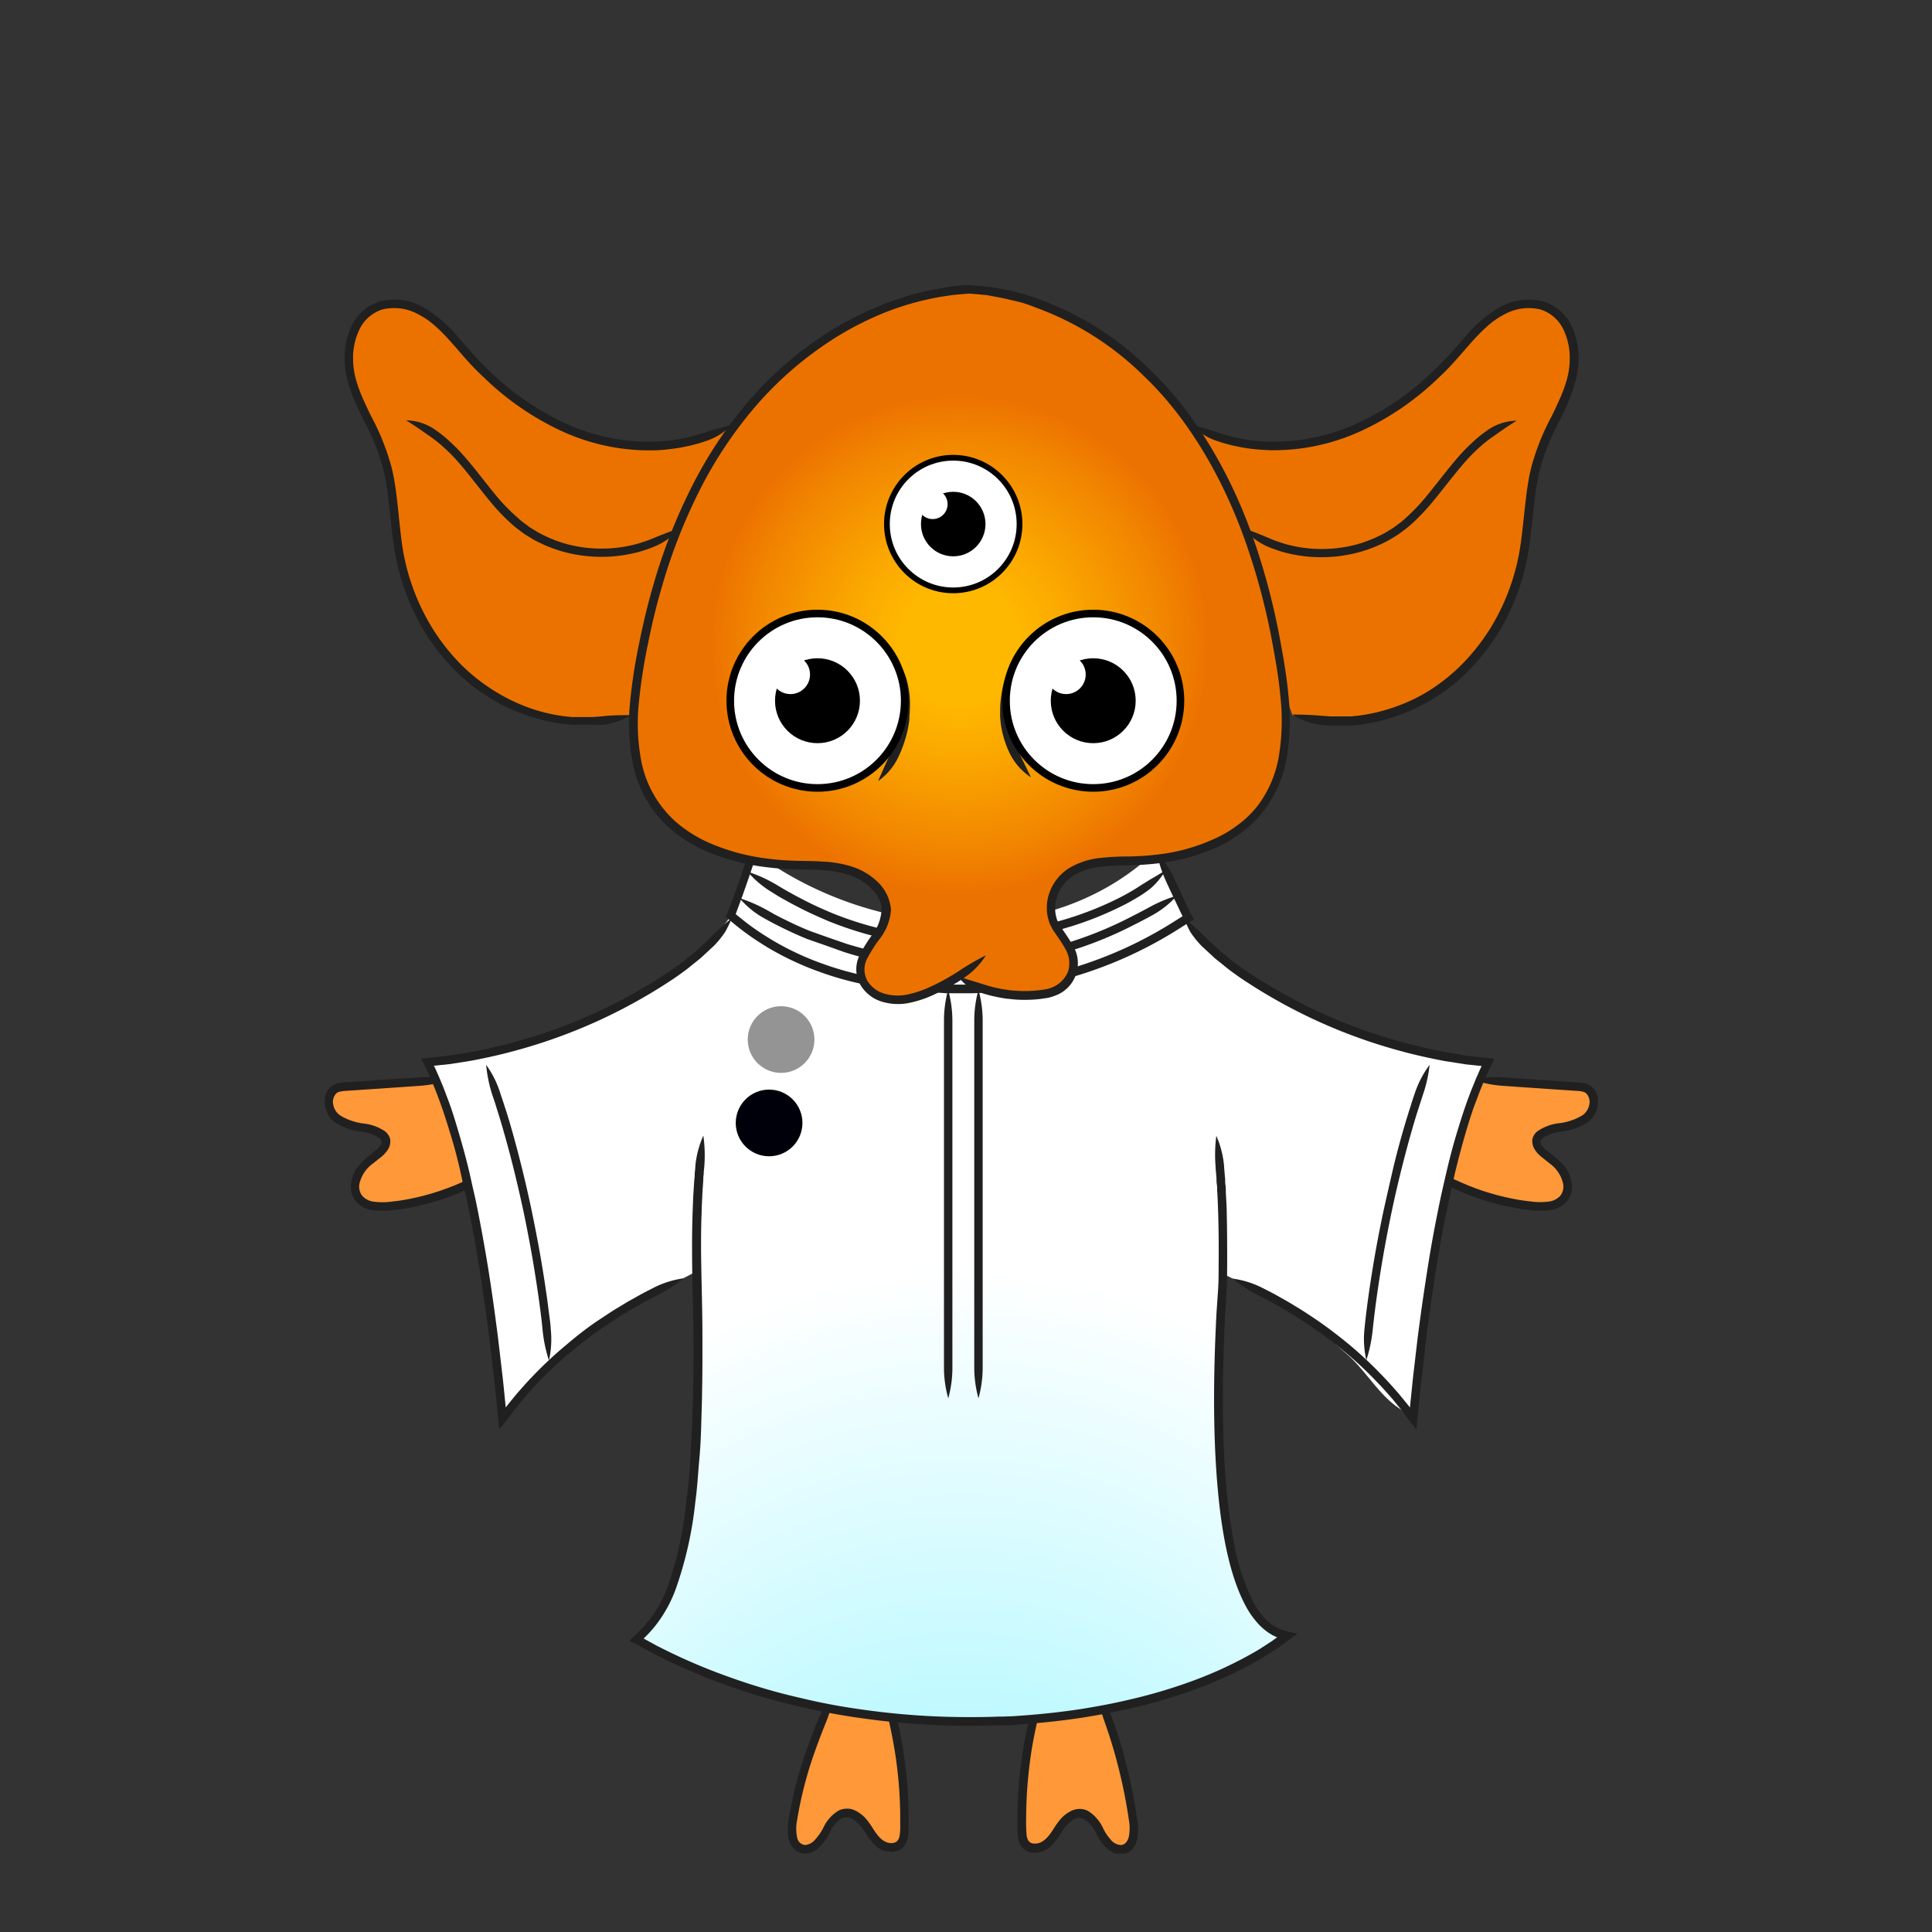 <svg xmlns="http://www.w3.org/2000/svg" xmlns:xlink="http://www.w3.org/1999/xlink" viewBox="0 0 300 300"><rect x="0" y="0" width="300" height="300" fill="#333333" stroke="none"/><defs><style>.cls-1{fill:#ff9838;}.cls-2{fill:#202020;}.cls-3{fill:url(#radial-gradient);}.cls-4{fill:url(#radial-gradient-2);}.cls-5,.cls-8{fill:none;}.cls-12,.cls-13,.cls-5{stroke:#000;}.cls-12,.cls-13,.cls-5,.cls-8{stroke-miterlimit:10;}.cls-6{fill:url(#radial-gradient-3);}.cls-7{fill:url(#New_Gradient_Swatch_1);}.cls-8{stroke:#3c3c3c;}.cls-9{fill:#ec7200;}.cls-10{fill:url(#New_Gradient_Swatch_17);}.cls-11,.cls-12,.cls-13{fill:#fff;}.cls-12{stroke-width:1.19px;}.cls-13{stroke-width:0.9px;}</style><radialGradient id="radial-gradient" cx="86.51" cy="27.04" r="0.4" gradientUnits="userSpaceOnUse"><stop offset="0.1" stop-color="#055c66"/><stop offset="0.33" stop-color="#bdf9ff"/><stop offset="0.61" stop-color="#fff"/></radialGradient><radialGradient id="radial-gradient-2" cx="84.64" cy="115.37" fy="226.858" r="136.18" gradientUnits="userSpaceOnUse"><stop offset="0.22" stop-color="#055c66"/><stop offset="0.24" stop-color="#22757e"/><stop offset="0.27" stop-color="#59a3ac"/><stop offset="0.3" stop-color="#84c8d0"/><stop offset="0.32" stop-color="#a3e3ea"/><stop offset="0.35" stop-color="#b6f3f9"/><stop offset="0.36" stop-color="#bdf9ff"/><stop offset="0.65" stop-color="#fff"/></radialGradient><radialGradient id="radial-gradient-3" cx="5867.92" cy="16487.53" r="5.25" gradientTransform="matrix(-0.12, 0.99, -0.99, -0.12, 17030.12, -3860.12)" gradientUnits="userSpaceOnUse"><stop offset="0.28" stop-color="#fff"/><stop offset="0.41" stop-color="#fbfbfb"/><stop offset="0.54" stop-color="#efefef"/><stop offset="0.67" stop-color="#dadada"/><stop offset="0.8" stop-color="#bebebe"/><stop offset="0.93" stop-color="#9a9a9a"/><stop offset="0.95" stop-color="#949494"/></radialGradient><radialGradient id="New_Gradient_Swatch_1" cx="5881.19" cy="16487.87" r="5.25" gradientTransform="matrix(-0.12, 0.99, -0.99, -0.12, 17030.12, -3860.12)" gradientUnits="userSpaceOnUse"><stop offset="0.07" stop-color="#919191"/><stop offset="0.21" stop-color="#828283"/><stop offset="0.47" stop-color="#5c5c60"/><stop offset="0.83" stop-color="#1f1f27"/><stop offset="1" stop-color="#00000a"/></radialGradient><radialGradient id="New_Gradient_Swatch_17" cx="96.45" cy="56.38" r="53.49" gradientUnits="userSpaceOnUse"><stop offset="0.17" stop-color="#ffb800"/><stop offset="0.32" stop-color="#fba900"/><stop offset="0.62" stop-color="#f18300"/><stop offset="0.73" stop-color="#ec7200"/></radialGradient><symbol id="Wisdom_Body_1_8" data-name="Wisdom_Body_1 8" viewBox="0 0 199.72 121.79"><path class="cls-1" d="M26.32,14.6A36.11,36.11,0,0,1,9.43,20.29c-1.63.09-3.57-.14-4.37-1.7a4,4,0,0,1,.56-3.95,15.59,15.59,0,0,1,3-2.72A2.28,2.28,0,0,0,9.64,10,1.87,1.87,0,0,0,8.59,8.74,13.29,13.29,0,0,0,4.76,7.68,5.53,5.53,0,0,1,1.27,5.8C.44,4.67.41,2.74,1.53,2a3.48,3.48,0,0,1,1.8-.47L19.75.37"/><path class="cls-2" d="M26.32,14.6a48.2,48.2,0,0,0-4.54,1.79c-.25.11-.62.28-1.08.47-.24.1-.49.21-.77.31-.58.23-1.34.51-2.07.75A37.9,37.9,0,0,1,13,19.17c-.86.17-1.75.28-2.63.38a10.47,10.47,0,0,1-2.56,0,2.86,2.86,0,0,1-1.9-.94,2.34,2.34,0,0,1-.43-1.88,5.34,5.34,0,0,1,2.13-3.18l1.35-1.08a4.77,4.77,0,0,0,1-1.13,2.24,2.24,0,0,0,.35-1.12,1.89,1.89,0,0,0,0-.44,2.23,2.23,0,0,0-.87-1.31A7.44,7.44,0,0,0,6.3,7.3,9.16,9.16,0,0,1,2.44,6,2.58,2.58,0,0,1,1.38,4.36a1.91,1.91,0,0,1,.48-1.81c.4-.38,1.31-.37,2.24-.44l2.71-.18,5.1-.35,3-.21a18,18,0,0,0,4.84-1A18.19,18.19,0,0,0,14.82.05l-3,.2L6.72.59,4,.78c-.46,0-.89,0-1.41.11A3.11,3.11,0,0,0,1,1.51,2.72,2.72,0,0,0,.11,3a3.89,3.89,0,0,0,0,1.59A4,4,0,0,0,1.63,7.1,10.12,10.12,0,0,0,6,8.6a6.3,6.3,0,0,1,2.55.93c.42.35.37.53.39.53s.11.17-.15.61a3.11,3.11,0,0,1-.75.8L6.73,12.55a9.32,9.32,0,0,0-1.55,1.58,5.49,5.49,0,0,0-1,2.42,3.7,3.7,0,0,0,.71,2.92,4.23,4.23,0,0,0,2.74,1.42,12,12,0,0,0,2.88,0c.93-.1,1.86-.22,2.75-.39a42.07,42.07,0,0,0,5.07-1.3c.75-.25,1.54-.54,2.14-.78.29-.1.55-.22.79-.32.49-.2.87-.38,1.12-.49A11.13,11.13,0,0,0,26.32,14.6Z"/><path class="cls-1" d="M173.4,14.6a36.14,36.14,0,0,0,16.89,5.69c1.63.09,3.58-.14,4.38-1.7a4,4,0,0,0-.57-3.95,15.53,15.53,0,0,0-2.95-2.72A2.24,2.24,0,0,1,190.09,10a1.86,1.86,0,0,1,1-1.23A13.27,13.27,0,0,1,195,7.68a5.5,5.5,0,0,0,3.48-1.88c.84-1.13.86-3.06-.25-3.84a3.53,3.53,0,0,0-1.8-.47L180,.37"/><path class="cls-2" d="M173.4,14.6a11.31,11.31,0,0,0,4,3l1.12.49c.24.1.5.22.79.32.6.24,1.39.53,2.14.78a42.07,42.07,0,0,0,5.07,1.3c.9.17,1.82.29,2.75.39a12,12,0,0,0,2.88,0,4.28,4.28,0,0,0,2.75-1.42,3.73,3.73,0,0,0,.7-2.92,5.48,5.48,0,0,0-1-2.42A9.75,9.75,0,0,0,193,12.55l-1.35-1.08a3.3,3.3,0,0,1-.75-.8.79.79,0,0,1-.15-.61s0-.18.39-.53a6.37,6.37,0,0,1,2.55-.93,10.08,10.08,0,0,0,4.41-1.5,4,4,0,0,0,1.57-2.51,4.07,4.07,0,0,0,0-1.59,2.8,2.8,0,0,0-.92-1.49,3.11,3.11,0,0,0-1.58-.62c-.51-.06-1-.08-1.41-.11L193,.59,187.9.25l-3-.2A18.14,18.14,0,0,0,180,.37a17.8,17.8,0,0,0,4.83,1l3,.21,5.1.35,2.71.18c.93.07,1.84.06,2.25.44a1.94,1.94,0,0,1,.48,1.81A2.62,2.62,0,0,1,197.29,6a9.25,9.25,0,0,1-3.86,1.26,7.43,7.43,0,0,0-3.12,1.19,2.12,2.12,0,0,0-.86,1.31,1.38,1.38,0,0,0,0,.44,2.24,2.24,0,0,0,.35,1.12,4.38,4.38,0,0,0,1,1.13l1.34,1.08a5.34,5.34,0,0,1,2.13,3.18,2.37,2.37,0,0,1-.42,1.88,2.91,2.91,0,0,1-1.91.94,10.39,10.39,0,0,1-2.55,0c-.89-.1-1.77-.21-2.64-.38a38.32,38.32,0,0,1-4.89-1.25c-.73-.24-1.49-.52-2.07-.75-.28-.1-.53-.21-.76-.31-.47-.19-.84-.36-1.09-.47A48.2,48.2,0,0,0,173.4,14.6Z"/><path class="cls-1" d="M79.94,96.77c-2.74,5.63-5.68,13.78-6.51,20-.22,1.6-.1,3.66,1.37,4.22s2.86-.9,3.62-2.28,1.62-3,3.15-3.25a3.66,3.66,0,0,1,3.13,1.78,15.46,15.46,0,0,0,2.31,3c1,.79,2.58,1,3.38,0a3.53,3.53,0,0,0,.54-2.16,68.64,68.64,0,0,0-2.78-21"/><path class="cls-2" d="M79.94,96.77A14.83,14.83,0,0,0,77.33,101c-.1.26-.26.64-.45,1.12-.09.24-.2.51-.31.79-.24.64-.55,1.49-.84,2.29a62.59,62.59,0,0,0-2.92,11.21,7.88,7.88,0,0,0,0,3.13,3.25,3.25,0,0,0,.82,1.52,2.56,2.56,0,0,0,1.64.74,2.94,2.94,0,0,0,1.6-.44,5,5,0,0,0,1.09-.92,9,9,0,0,0,1.32-2,4.73,4.73,0,0,1,1.84-2.17,1.56,1.56,0,0,1,.62-.16H82a1,1,0,0,1,.23,0,2.53,2.53,0,0,1,.65.28,6.41,6.41,0,0,1,2,2.23,9.85,9.85,0,0,0,1.49,1.88,3.68,3.68,0,0,0,2.81,1,2.48,2.48,0,0,0,1.63-.76,3,3,0,0,0,.72-1.61,10.13,10.13,0,0,0,.09-1.52c0-.49,0-1,0-1.47a70.79,70.79,0,0,0-1-11.49c-.24-1.33-.46-2.43-.59-3a14.4,14.4,0,0,0-1.86-4.6,25,25,0,0,0,.56,4.88c.12.54.34,1.61.57,2.92a67.12,67.12,0,0,1,1,11.26v1.45a9.05,9.05,0,0,1-.08,1.33c-.12.81-.51,1.19-1.15,1.25-1.4.12-2.35-1.17-3.07-2.31a12.24,12.24,0,0,0-1.15-1.59,5.46,5.46,0,0,0-1.24-1,3.66,3.66,0,0,0-1-.43,1.9,1.9,0,0,0-.4-.06,3.24,3.24,0,0,0-.41,0,3,3,0,0,0-1.14.28,6.11,6.11,0,0,0-2.43,2.73A8.42,8.42,0,0,1,77,119.54a2.34,2.34,0,0,1-1.64.91,1.41,1.41,0,0,1-1.24-1.26,6.47,6.47,0,0,1,0-2.6,61,61,0,0,1,2.86-11c.28-.79.59-1.62.83-2.25l.3-.78.44-1.11A23,23,0,0,0,79.94,96.77Z"/><path class="cls-1" d="M121.11,96.4c2.74,5.63,4.94,14.15,5.77,20.38.21,1.6.1,3.66-1.37,4.22s-2.87-.9-3.63-2.28-1.61-3-3.15-3.25a3.63,3.63,0,0,0-3.12,1.78,15.9,15.9,0,0,1-2.32,3c-1,.79-2.58,1-3.37,0a3.4,3.4,0,0,1-.54-2.16,68.63,68.63,0,0,1,2.77-21"/><path class="cls-2" d="M121.11,96.4a29.06,29.06,0,0,0,1.25,4.74c.09.26.23.65.39,1.13.08.24.17.51.27.79.21.64.47,1.49.71,2.3a82,82,0,0,1,2.43,11.13,7.28,7.28,0,0,1,0,2.63c-.18.79-.63,1.27-1.21,1.33a2.2,2.2,0,0,1-1.65-.86,7.6,7.6,0,0,1-1.15-1.72,6.25,6.25,0,0,0-2.39-2.76,2.78,2.78,0,0,0-1.55-.31,2,2,0,0,0-.4.06,3.2,3.2,0,0,0-1,.41,5.19,5.19,0,0,0-1.26,1,11.57,11.57,0,0,0-1.17,1.6c-.73,1.14-1.66,2.45-3.07,2.35-.65,0-1.05-.42-1.18-1.22a24.63,24.63,0,0,1-.08-2.78A69.56,69.56,0,0,1,111,105c.23-1.31.45-2.38.57-2.92a23.51,23.51,0,0,0,.56-4.88,14.4,14.4,0,0,0-1.86,4.6c-.12.54-.35,1.64-.59,3a71.17,71.17,0,0,0-1,11.52c0,.49,0,1,0,1.47a10.33,10.33,0,0,0,.1,1.53,2.85,2.85,0,0,0,.75,1.61,2.49,2.49,0,0,0,1.64.72,3.72,3.72,0,0,0,2.8-1.06,10.46,10.46,0,0,0,1.48-1.89,6.18,6.18,0,0,1,2-2.22,2.2,2.2,0,0,1,.65-.26,1.31,1.31,0,0,1,.23,0,1.56,1.56,0,0,1,.85.18,5.08,5.08,0,0,1,1.83,2.21,8.91,8.91,0,0,0,1.34,2,4.86,4.86,0,0,0,1.12.9,2.74,2.74,0,0,0,1.63.37,2.48,2.48,0,0,0,1.61-.81,3.43,3.43,0,0,0,.76-1.54,8.19,8.19,0,0,0,0-3.12A83,83,0,0,0,125,105c-.24-.81-.51-1.68-.73-2.33l-.26-.81c-.18-.49-.32-.88-.41-1.15A13.09,13.09,0,0,0,121.11,96.4Z"/></symbol><symbol id="Wisdom_Body_MASTER_1" data-name="Wisdom_Body_MASTER_1" viewBox="0 0 168.36 137.67"><path class="cls-3" d="M86.49,26.76c-.89.56-.36.66.51.47A4.66,4.66,0,0,1,86.49,26.76Z"/><path class="cls-4" d="M136.78,24.48c-3-1.86-13.67-6.55-16.55-13.32-.51-.73-4.5-9.57-5-10.29l-.39-.06C98.7,15.9,71.92,14.64,53.22,1.35l-1.35-.29c-.27,1.26-3,8.93-3.38,9.73l0,0-3.8,4.87c-4.63,4.62-11.75,10-29.4,15.48l-13.78,3C2.91,38.33,6.94,46,7,51.84c0,.59,4.14,22.33,6.07,36.67a77.07,77.07,0,0,1,22-17.9l8.09-4.2c-.13,4.34.3,15.61-.21,28-.17,4.12-1,25.28-9.22,29.76,47,22,83.65,11.89,102-.63-7.51-1.66-10.26-16.85-10.85-26.73-.14-2.24.34-22.29.5-24.67s.27-4.27.24-5.45L136.22,72a109.74,109.74,0,0,1,8.71,7.14c3.88,3.24,5.88,8.24,11,10,0-2.21.19-4.93.49-8,1.52-15.23,6.42-38.63,10.56-46.9C149.3,31.71,136.76,24.89,136.78,24.48Z"/><path class="cls-2" d="M115.36.65a21,21,0,0,0,1.53,4.69c.11.25.29.62.5,1.09l.36.76c.42.88.86,1.8,1.3,2.74l.35.7,0,.07h0l-.35.22-.73.46a64,64,0,0,1-28.3,9.8c-1.29.08-2.56.2-3.83.23H82.46l-3.67-.26c-1.2-.09-2.43-.23-3.59-.32A47.66,47.66,0,0,1,63,18.15a44.4,44.4,0,0,1-7.84-3.66c-1.78-1.06-2.72-1.75-2.72-1.75s-.13-.07-1-.71c-.42-.31-1-.77-1.85-1.46-.3-.26-.21-.18-.23-.19h0l0-.12c.07-.16.13-.33.19-.5l.86-2.33c.2-.58.72-2,1.44-4.17.18-.54.37-1.12.56-1.75h5.86l25-.08,27.09-.08a18,18,0,0,0,4.89-.68,17.72,17.72,0,0,0-4.9-.65L83.38.08l-25,.07-4.79,0H51.48a9.29,9.29,0,0,0-.27.94c-.18.61-.37,1.18-.55,1.71C50,5,49.43,6.4,49.23,7l-.85,2.32-.18.48c-.05.12-.09.23-.14.34s-.12.3-.19.45-.08.15-.07.21l.18.15.34.3.43.36c.86.72,1.48,1.19,1.92,1.52.88.65,1,.72,1,.72s1,.72,2.8,1.81a46,46,0,0,0,8.07,3.77,48.59,48.59,0,0,0,12.53,2.75l3.58.32,3.75.27h3.85c1.3,0,2.61-.16,3.92-.24a65.39,65.39,0,0,0,28.89-10l.73-.46.36-.23.73-.44a1.42,1.42,0,0,0,.34-.22l-.21-.37-.38-.67-.39-.78L119,6.62l-.36-.76c-.22-.46-.39-.84-.51-1.08A15.77,15.77,0,0,0,115.36.65Z"/><path class="cls-2" d="M49.92,7.84A14,14,0,0,0,53.78,11l1.07.59.75.39c.64.33,1.5.75,2.31,1.13s1.72.78,2.63,1.15l2.87,1,2.94,1.05c1,.32,2,.61,3,.86A54.86,54.86,0,0,0,80.3,18.73c2.93.14,4.82.06,4.82.06s1.89,0,4.81-.29a64.06,64.06,0,0,0,10.84-2.07A60.49,60.49,0,0,0,112,11.94c1.22-.61,2.19-1.14,2.68-1.41a14.6,14.6,0,0,0,3.88-3.09,23.5,23.5,0,0,0-4.52,1.93c-.48.26-1.45.78-2.64,1.38a59.82,59.82,0,0,1-11,4.4,62.51,62.51,0,0,1-10.61,2c-2.85.29-4.7.3-4.7.3s-1.85.07-4.72-.07A53.81,53.81,0,0,1,69.7,15.85c-1-.25-2-.53-3-.84l-2.89-1-2.81-1c-.9-.36-1.76-.74-2.57-1.12s-1.64-.79-2.27-1.11l-.73-.38-1-.57A24.9,24.9,0,0,0,49.92,7.84Z"/><path class="cls-2" d="M48.72,11c-.69.56-1.24,1-1.77,1.54a19.08,19.08,0,0,0-1.83,1.75c-.18.2-.5.46-.86.8l-.61.56-.39.37a6,6,0,0,1-.54.46l-1.13.91c-.75.63-1.57,1.21-2.42,1.8A82.22,82.22,0,0,1,14.36,30.5c-2.25.62-4.51,1.12-6.72,1.53l-3.3.52L.38,33A2,2,0,0,0,0,33l.17.36.35.71.48,1,.62,1.4c.38.92.77,1.83,1.09,2.73.67,1.78,1.22,3.49,1.7,5.07,1,3.16,1.61,5.8,2,7.65s.66,2.89.66,2.89.21,1,.6,2.9.87,4.54,1.4,7.81,1.08,7.13,1.62,11.35c.25,2.11.51,4.31.77,6.57.11,1.12.23,2.27.35,3.42.08.85.17,1.69.25,2.54l.18,1.76L13.21,90l.94-1.23.47-.63.28-.34L16,86.41c.78-.88,1.55-1.78,2.37-2.62A60.77,60.77,0,0,1,23.51,79,67.8,67.8,0,0,1,29,74.87c.93-.62,1.84-1.23,2.76-1.79.47-.27.92-.55,1.37-.82l1.27-.71c1.16-.67,2.14-1.14,2.62-1.41a22.69,22.69,0,0,0,4.14-2.66A14.86,14.86,0,0,0,36.38,69c-.49.26-1.49.74-2.67,1.42l-1.29.72L31,72c-.94.56-1.88,1.18-2.82,1.81C26.33,75,24.48,76.45,22.66,78a62.05,62.05,0,0,0-5.24,4.91c-.84.86-1.62,1.77-2.42,2.67l-1.14,1.39-.28.35-.06.08-.13.17-.13.17h0s0,0,0-.07l-.09-.87c-.11-1.16-.23-2.31-.35-3.44-.26-2.26-.52-4.47-.77-6.58-.54-4.24-1.09-8.12-1.63-11.41s-1.05-6-1.41-7.85-.6-2.92-.6-2.92-.24-1-.66-2.92-1.1-4.52-2.06-7.73c-.48-1.59-1-3.33-1.73-5.15-.32-.91-.71-1.84-1.11-2.79l-.63-1.43L2,34.14H2l2.51-.26,3.35-.53c2.26-.43,4.55-.93,6.84-1.56A84,84,0,0,0,39.94,20.25c.87-.61,1.71-1.21,2.48-1.86.4-.31.78-.62,1.16-.93a6.44,6.44,0,0,0,.56-.48l.4-.38c.23-.2.44-.4.63-.58.38-.36.7-.63.89-.84a15.3,15.3,0,0,0,1.64-2.06A19.72,19.72,0,0,0,48.72,11Z"/><path class="cls-2" d="M44.26,45.1A15.09,15.09,0,0,0,43,49.91c0,.28-.06.69-.1,1.21,0,.25,0,.54-.06.84-.05.79-.1,1.59-.15,2.41s-.08,1.87-.12,2.83c-.06,1.92-.09,3.89-.08,5.9,0,4,.14,8.22.2,12.52s0,8.74-.14,13.23c-.06,2.24-.21,4.5-.32,6.76s-.32,4.54-.64,6.79a57.4,57.4,0,0,1-2.83,13.18,19.7,19.7,0,0,1-3.14,5.69,26.58,26.58,0,0,1-2.87,2.92s-.13.09-.08.12l.18.1.37.2L34,125l.88.48,1.45.79a92.24,92.24,0,0,0,11.75,5.1,96.43,96.43,0,0,0,11.31,3.3c3.62.85,7.06,1.46,10.24,1.88a118.66,118.66,0,0,0,15.32,1.12c3.67,0,5.74-.09,5.74-.09l.79,0c.53,0,1.33,0,2.42-.13,2.16-.15,5.47-.4,10-1.09,2.24-.37,4.8-.8,7.63-1.48a83.45,83.45,0,0,0,9.32-2.73,64.59,64.59,0,0,0,10.68-4.9c.93-.53,1.83-1.15,2.77-1.75l1.88-1.36.68-.5.34-.24c.11-.09.32-.18.06-.2-.58-.14-1.19-.27-1.72-.44-.25-.07-.6-.16-.77-.23l-.35-.16c-.24-.1-.45-.26-.69-.39a8.12,8.12,0,0,1-1.24-1,12.22,12.22,0,0,1-2-2.79,34.62,34.62,0,0,1-3.13-9.88,99.29,99.29,0,0,1-1.41-13c-.23-4.66-.26-9.6-.13-14.64q.09-3.78.29-7.61l.22-3.83c.09-1.31.07-2.59.09-3.87,0-2.55,0-5.1-.06-7.61,0-1.25-.08-2.5-.15-3.74,0-.42,0-.84-.07-1.25s0-.8-.07-1.16c-.06-.71-.11-1.3-.13-1.66a15.09,15.09,0,0,0-1.22-4.81,22.8,22.8,0,0,0-.11,4.93c0,.35.07.93.13,1.64,0,.35,0,.73.07,1.14s0,.82.07,1.24c.06,1.23.11,2.46.14,3.71.07,2.49.09,5,.06,7.56,0,1.28,0,2.55-.08,3.8L124.74,73c-.13,2.56-.24,5.12-.3,7.65-.13,5.06-.1,10,.14,14.74.49,9.38,1.75,17.84,4.7,23.4a13.81,13.81,0,0,0,2.21,3.09,10,10,0,0,0,1.46,1.22c.28.16.53.34.82.47l.43.2.09,0h0l-.17.12-.66.48c-.91.58-1.79,1.19-2.69,1.7a63.29,63.29,0,0,1-10.46,4.8,80.47,80.47,0,0,1-9.18,2.68c-2.79.67-5.31,1.11-7.52,1.47-4.45.68-7.72.92-9.86,1.08-1.07.09-1.86.09-2.39.12l-.78,0s-2,.11-5.68.08a117.2,117.2,0,0,1-15.15-1.1c-3.14-.42-6.54-1-10.12-1.87a94.07,94.07,0,0,1-11.17-3.26,90.82,90.82,0,0,1-11.57-5l-1.43-.78-.57-.31s0,0,0,0a20.11,20.11,0,0,0,1.74-1.88,20.82,20.82,0,0,0,3.36-6.06A59.46,59.46,0,0,0,43,102.55c.32-2.28.43-4.57.64-6.85s.27-4.55.33-6.81c.15-4.51.16-9,.14-13.28s-.18-8.52-.21-12.51c0-2,0-4,.09-5.86,0-.94.07-1.88.11-2.8s.1-1.61.15-2.39c0-.3,0-.58.06-.83,0-.51.07-.92.09-1.19A22.21,22.21,0,0,0,44.26,45.1Z"/><path class="cls-5" d="M69.3,127.59"/><path class="cls-2" d="M82.65,22.24A18.07,18.07,0,0,0,82,27.13c0,4.62,0,27.76,0,27.76s0,22.1,0,26.52a17.62,17.62,0,0,0,.67,4.89,17.72,17.72,0,0,0,.65-4.9c0-4.41,0-26.52,0-26.52s0-23.13,0-27.75A18,18,0,0,0,82.65,22.24Z"/><path class="cls-2" d="M87.41,22.24a18,18,0,0,0-.66,4.89V81.41a18.07,18.07,0,0,0,.66,4.89,18.07,18.07,0,0,0,.66-4.89V27.13A18,18,0,0,0,87.41,22.24Z"/><path class="cls-2" d="M51.2,3.7A15.14,15.14,0,0,0,55,6.91L56,7.54l.73.42c.61.32,1.39.79,2.17,1.17,1.55.83,3.31,1.62,5.13,2.39a58.8,58.8,0,0,0,5.7,1.94,49,49,0,0,0,10.45,1.71c1.41.06,2.57.1,3.37.06l1.25,0s1.82,0,4.61-.33a67.4,67.4,0,0,0,10.38-2,53,53,0,0,0,10.85-4.19c1.21-.65,2.17-1.24,2.64-1.56s.8-.57,1.14-.83a12,12,0,0,0,.88-.86,10.83,10.83,0,0,0,1.42-1.93c-.78.43-1.36.83-2,1.18-.33.18-.65.39-1,.61s-.74.44-1.15.72-1.37.86-2.54,1.49a51.35,51.35,0,0,1-10.57,4.08,65.46,65.46,0,0,1-10.18,1.94c-2.73.29-4.5.32-4.5.32l-1.23,0c-.78,0-1.91,0-3.28-.07a48.12,48.12,0,0,1-10.17-1.67,53.94,53.94,0,0,1-5.54-1.89c-1.79-.75-3.5-1.53-5-2.34-.75-.37-1.53-.82-2.12-1.14l-.73-.42-1-.6A22.22,22.22,0,0,0,51.2,3.7Z"/><circle id="SVGID" class="cls-6" cx="56.45" cy="30.03" r="5.23"/><circle id="SVGID-2" data-name="SVGID" class="cls-7" cx="54.57" cy="43.11" r="5.23"/><path class="cls-2" d="M10.19,34a21.71,21.71,0,0,0,1,4.81c.11.33.31.85.65,2,.78,2.39,1.93,6.48,2.79,10s1.47,6.43,1.47,6.43.52,2.45,1.09,5.59,1.16,7,1.51,9.73c.2,1.54.29,2.49.34,3a22.75,22.75,0,0,0,1,4.81,15,15,0,0,0,.28-4.94c0-.51-.14-1.47-.34-3-.34-2.77-.94-6.64-1.52-9.8s-1.1-5.62-1.1-5.62-.6-2.94-1.47-6.48-2-7.66-2.82-10.08c-.35-1.12-.55-1.64-.66-2A15.29,15.29,0,0,0,10.19,34Z"/><path class="cls-2" d="M119.64,11a21.76,21.76,0,0,0,1,2.16,15.3,15.3,0,0,0,1.64,2.06c.19.21.51.48.89.84.19.18.4.38.63.58l.41.38a5.11,5.11,0,0,0,.55.48l1.16.93c.77.65,1.62,1.25,2.48,1.86a84,84,0,0,0,25.23,11.54c2.29.63,4.59,1.13,6.84,1.56l3.36.53,2.5.26h0l-.19.41c-.22.48-.43,1-.64,1.43-.39,1-.78,1.88-1.11,2.79-.69,1.82-1.24,3.56-1.73,5.15-1,3.21-1.62,5.87-2.05,7.73s-.66,2.92-.66,2.92-.22,1-.6,2.92-.89,4.57-1.41,7.85-1.1,7.17-1.64,11.41c-.25,2.11-.51,4.32-.77,6.58-.11,1.13-.23,2.28-.35,3.44l-.09.87c0,.1,0,.07,0,.07h0l-.13-.17-.13-.17-.07-.08-.28-.35-1.14-1.39c-.79-.9-1.58-1.81-2.42-2.67A63.5,63.5,0,0,0,145.71,78c-1.82-1.51-3.68-2.93-5.56-4.2-.94-.63-1.87-1.25-2.81-1.81l-1.4-.85-1.28-.72c-1.18-.68-2.19-1.16-2.68-1.42a14.8,14.8,0,0,0-4.73-1.48,22.6,22.6,0,0,0,4.13,2.66c.48.27,1.47.74,2.63,1.41l1.26.71,1.37.83c.92.55,1.84,1.16,2.76,1.78A64.43,64.43,0,0,1,144.85,79a59.27,59.27,0,0,1,5.12,4.8c.83.84,1.6,1.74,2.38,2.62l1.11,1.36.28.34.47.63.95,1.23.93,1.23.18-1.76c.09-.85.17-1.69.26-2.54.12-1.15.23-2.3.35-3.42.26-2.26.52-4.46.76-6.57.54-4.22,1.09-8.08,1.63-11.35s1-6,1.4-7.81.6-2.9.6-2.9.23-1,.65-2.89,1.08-4.49,2-7.65c.48-1.58,1-3.29,1.71-5.07.32-.9.7-1.81,1.08-2.73.21-.46.42-.93.62-1.4s.33-.67.49-1l.34-.71.17-.36A2,2,0,0,0,168,33l-4-.43L160.73,32c-2.22-.41-4.47-.91-6.73-1.53a82.34,82.34,0,0,1-24.81-11.35c-.84-.59-1.67-1.17-2.42-1.8l-1.13-.91a5.82,5.82,0,0,1-.53-.46l-.4-.37c-.21-.2-.42-.38-.6-.56-.37-.34-.68-.6-.87-.8a18,18,0,0,0-1.83-1.75C120.88,12,120.33,11.52,119.64,11Z"/><path class="cls-2" d="M158.17,34a15.81,15.81,0,0,0-2.3,4.39c-.1.33-.31.85-.65,2-.8,2.42-2,6.54-2.82,10.08s-1.47,6.48-1.47,6.48-.53,2.46-1.11,5.62-1.17,7-1.52,9.8c-.2,1.56-.29,2.52-.34,3a14.71,14.71,0,0,0,.29,4.94,22.76,22.76,0,0,0,1-4.81c.06-.5.15-1.45.35-3,.34-2.75.93-6.59,1.5-9.73s1.09-5.59,1.09-5.59.6-2.92,1.47-6.43,2-7.6,2.8-10c.34-1.11.54-1.63.64-2A21.16,21.16,0,0,0,158.17,34Z"/><path class="cls-8" d="M157.48,123.06"/></symbol><symbol id="Wisdom_Head6_3" data-name="Wisdom_Head6 3" viewBox="0 0 193.53 112.76"><path class="cls-9" d="M60.79,21.91c-6.72,3.83-15.09,4.2-22.46,1.9S24.51,16.72,19.36,11c-1.93-2.16-3.73-4.5-6.12-6.15S7.68,2.29,5,3.44c-3.95,1.71-5,7-4,11.14s3.61,7.79,5,11.85c1.77,5.16,1.6,10.76,2.63,16.12A33.14,33.14,0,0,0,21.41,63.07,27.66,27.66,0,0,0,44.9,67.42"/><path class="cls-2" d="M60.79,21.91c-1.7.45-2.8.71-4.68,1.34-.26.07-.64.22-1.12.34l-.8.2-.19.05a3.59,3.59,0,0,1-.35.08l-.73.15c-.48.11-1,.16-1.49.24a29.11,29.11,0,0,1-3.15.25,31.44,31.44,0,0,1-13.47-2.8,42.72,42.72,0,0,1-12.13-8.33c-1.78-1.69-3.35-3.52-4.95-5.35a19.68,19.68,0,0,0-5.49-4.65,9.15,9.15,0,0,0-6.72-.87A7.25,7.25,0,0,0,1,6.62a11.39,11.39,0,0,0-1,4.91A13.55,13.55,0,0,0,.55,15.3a21.26,21.26,0,0,0,.78,2.26c.2.51.32.77.32.77S2.1,19.4,3,21.2a35.2,35.2,0,0,1,3.06,7.65c.86,3.33,1,7.44,1.66,11.95A35.81,35.81,0,0,0,12.6,54.46a33.8,33.8,0,0,0,4.74,6,30,30,0,0,0,6.06,4.67A29,29,0,0,0,30.26,68a27.33,27.33,0,0,0,3.5.75c.58.1,1.17.13,1.74.2a8.11,8.11,0,0,0,.86,0l.72,0c.69,0,1.32,0,1.84,0L40.15,69a10.89,10.89,0,0,0,4.75-1.55c-1.76,0-2.88,0-4.86.22l-1.17.08c-.5,0-1.1,0-1.76,0l-.68,0c-.27,0-.55,0-.82,0-.54-.07-1.1-.1-1.65-.2a26.52,26.52,0,0,1-3.34-.71A27.77,27.77,0,0,1,24.07,64a29.17,29.17,0,0,1-5.78-4.46,32.28,32.28,0,0,1-4.55-5.77A34.43,34.43,0,0,1,9,40.6C8.41,36.21,8.24,32,7.35,28.53a37.05,37.05,0,0,0-3.16-7.91c-.89-1.8-1.32-2.82-1.32-2.82s-.12-.25-.31-.73a21.21,21.21,0,0,1-.74-2.13,12.14,12.14,0,0,1-.49-3.41,10.2,10.2,0,0,1,.89-4.34A6,6,0,0,1,5.9,3.83a7.85,7.85,0,0,1,5.73.79C15.46,6.57,18,11,21.76,14.4A44,44,0,0,0,34.27,23a32.8,32.8,0,0,0,14,2.92c1.13,0,2.23-.12,3.3-.26.53-.09,1-.14,1.56-.26l.77-.16a2.45,2.45,0,0,0,.37-.08l.2-.05.83-.22c.51-.12.91-.28,1.18-.36A10.61,10.61,0,0,0,60.79,21.91Z"/><path class="cls-2" d="M52.52,38.11c-1.65.62-2.68,1-4.51,1.76-.31.13-.82.31-1.9.65a20.68,20.68,0,0,1-5.12.8,21.1,21.1,0,0,1-6-.66,20.61,20.61,0,0,1-4.68-1.9c-.55-.34-1-.6-1.31-.81l-.45-.33-.39-.29a10.55,10.55,0,0,1-1-.83A30.42,30.42,0,0,1,24,33.3c-2.27-2.7-4.82-6.32-7.2-8.48a19.6,19.6,0,0,0-2.41-2,8.22,8.22,0,0,0-4.75-1.61c1.5.91,2.37,1.57,4,2.69a20.33,20.33,0,0,1,2.25,1.87c2.26,2,4.77,5.58,7.11,8.37a31.09,31.09,0,0,0,3.21,3.34,13.32,13.32,0,0,0,1.08.88l.41.31.49.36c.32.22.82.5,1.41.87a21.92,21.92,0,0,0,5,2,22.72,22.72,0,0,0,11.88-.14c1.14-.37,1.69-.57,2-.71A9.78,9.78,0,0,0,52.52,38.11Z"/><path class="cls-9" d="M132.74,21.91c6.72,3.83,15.08,4.2,22.46,1.9S169,16.72,174.16,11c1.94-2.16,3.74-4.5,6.13-6.15s5.56-2.51,8.22-1.36c3.94,1.71,5,7,4,11.14s-3.61,7.79-5,11.85c-1.77,5.16-1.6,10.76-2.63,16.12a33.14,33.14,0,0,1-12.73,20.52,27.66,27.66,0,0,1-23.49,4.35"/><path class="cls-2" d="M132.74,21.91a10.61,10.61,0,0,0,4.27,2.6c.27.08.67.24,1.18.36l.83.22.2.05a2.45,2.45,0,0,0,.37.08l.77.16c.51.12,1,.17,1.56.26,1.07.14,2.17.22,3.3.26a32.8,32.8,0,0,0,14-2.92,44,44,0,0,0,12.51-8.58c3.72-3.41,6.3-7.83,10.13-9.78a7.85,7.85,0,0,1,5.73-.79,6,6,0,0,1,3.68,3.36,10.2,10.2,0,0,1,.89,4.34,12.14,12.14,0,0,1-.49,3.41,21.21,21.21,0,0,1-.74,2.13c-.19.48-.31.73-.31.73s-.43,1-1.32,2.82a37.05,37.05,0,0,0-3.16,7.91c-.89,3.49-1.06,7.68-1.68,12.07a34.43,34.43,0,0,1-4.71,13.16,32.74,32.74,0,0,1-4.55,5.77A29.17,29.17,0,0,1,169.46,64a27.77,27.77,0,0,1-6.55,2.74,26.52,26.52,0,0,1-3.34.71c-.55.1-1.11.13-1.65.2-.28,0-.55,0-.82,0l-.69,0c-.65,0-1.25,0-1.75,0l-1.17-.08c-2-.18-3.1-.19-4.86-.22A10.89,10.89,0,0,0,153.38,69l1.23.08c.52,0,1.15,0,1.84,0l.72,0a8.27,8.27,0,0,0,.86,0c.57-.07,1.16-.1,1.74-.2a27.7,27.7,0,0,0,3.5-.75,28.75,28.75,0,0,0,6.85-2.88,29.7,29.7,0,0,0,6.06-4.67,33.41,33.41,0,0,0,4.75-6,35.62,35.62,0,0,0,4.88-13.66c.64-4.51.81-8.62,1.66-11.95a35.71,35.71,0,0,1,3.06-7.65c.9-1.8,1.35-2.87,1.35-2.87s.12-.26.32-.77A21.26,21.26,0,0,0,193,15.3a13.55,13.55,0,0,0,.55-3.77,11.69,11.69,0,0,0-1-4.91A7.28,7.28,0,0,0,188,2.56a9.15,9.15,0,0,0-6.72.87,19.54,19.54,0,0,0-5.49,4.65c-1.6,1.83-3.17,3.66-5,5.35a42.72,42.72,0,0,1-12.13,8.33,31.44,31.44,0,0,1-13.47,2.8,29.11,29.11,0,0,1-3.15-.25c-.5-.08-1-.13-1.49-.24l-.73-.15c-.12,0-.24,0-.36-.08l-.19-.05-.79-.2c-.48-.12-.86-.27-1.12-.34C135.54,22.62,134.44,22.36,132.74,21.91Z"/><path class="cls-2" d="M141,38.11a9.78,9.78,0,0,0,4,3c.33.14.88.34,2,.71a22.72,22.72,0,0,0,11.88.14,22.12,22.12,0,0,0,5-2c.59-.37,1.09-.65,1.4-.87l.49-.36.42-.31a13.32,13.32,0,0,0,1.08-.88,32.1,32.1,0,0,0,3.21-3.34c2.34-2.79,4.85-6.33,7.11-8.37a20.33,20.33,0,0,1,2.25-1.87c1.61-1.12,2.49-1.78,4-2.69a8.22,8.22,0,0,0-4.75,1.61,19.6,19.6,0,0,0-2.41,2c-2.38,2.16-4.93,5.78-7.2,8.48a30.42,30.42,0,0,1-3.08,3.2,10.44,10.44,0,0,1-1,.83l-.38.29-.45.33c-.3.21-.76.47-1.31.81a20.61,20.61,0,0,1-4.68,1.9,21.1,21.1,0,0,1-6,.66,20.85,20.85,0,0,1-5.13-.8c-1.07-.34-1.58-.52-1.89-.65C143.69,39.13,142.66,38.73,141,38.11Z"/><path class="cls-10" d="M100.59,105.12a32.58,32.58,0,0,1-8.52,5.58c-2.52,1.14-5.34,2-8,.92a5,5,0,0,1-2.94-2.92c-1-2.86,1.31-5,2.72-7.22,1.8-2.91,1.07-4.4,1.07-4.4-.72-2.69-3.28-4.56-6-5.34s-5.52-.68-8.31-.76c-8.48-.24-17.76-2.79-22.31-10C44.45,75,45,67.18,46.15,60.1,48.52,46.08,53.23,32.19,62,21S83.78,1.45,98,.66l.38,0c13.27.78,25.53,9,33.68,20.14s12.56,24.92,14.78,38.82c1.12,7,1.58,14.75-2,20.76-4.26,7.1-12.93,9.63-20.86,9.87-2.61.08-5.27,0-7.77.75a10.08,10.08,0,0,0-1.48.61,6.68,6.68,0,0,0-3.49,8.24,4.17,4.17,0,0,0,.4.82c1.22,1.87,2.88,3.75,2.75,6a5.07,5.07,0,0,1-4.25,4.4c-6.62,1.16-12.67-1.44-14-2.87"/><path class="cls-2" d="M100.59,105.12a38.85,38.85,0,0,0-4.22,2.45c-.23.15-.57.37-1,.63l-.71.42-1.17.65c-.54.28-1.09.55-1.65.8a16,16,0,0,1-3.47,1.18,7.43,7.43,0,0,1-3.57-.08,4.61,4.61,0,0,1-2.77-2,3.67,3.67,0,0,1-.15-3.37,21.89,21.89,0,0,1,2.18-3.43A8.37,8.37,0,0,0,85.7,98a6.73,6.73,0,0,0-2-4.3,10.38,10.38,0,0,0-4-2.45,17.5,17.5,0,0,0-4.55-.82c-1.53-.11-3-.1-4.54-.14s-3-.17-4.47-.36a32.61,32.61,0,0,1-8.68-2.33,20.55,20.55,0,0,1-3.92-2.18,16.26,16.26,0,0,1-3.3-3,17.09,17.09,0,0,1-3.75-8,31.6,31.6,0,0,1-.33-9,86.49,86.49,0,0,1,1.39-9c.59-2.94,1.27-5.84,2.09-8.67a86.92,86.92,0,0,1,6.21-15.89,65.41,65.41,0,0,1,8.74-13,55.27,55.27,0,0,1,10.3-9.23A49.31,49.31,0,0,1,85,4.2a44,44,0,0,1,8.49-2.36l1.71-.26c.53-.07,1-.1,1.51-.15L98,1.33l1.08.09,1.47.14a2.5,2.5,0,0,1,.5.07L103,2c.64.12,1.41.32,2.33.53s2,.54,3.09,1a46.76,46.76,0,0,1,17.09,10.88c6.18,5.9,11.7,14.62,15.47,24.95a104.72,104.72,0,0,1,4.49,16.5c.54,2.89,1.06,5.83,1.32,8.8a34.3,34.3,0,0,1-.21,8.94,17.79,17.79,0,0,1-3.42,8.13A16.21,16.21,0,0,1,140,84.75,18.71,18.71,0,0,1,136.08,87a29.17,29.17,0,0,1-8.72,2.33,42.89,42.89,0,0,1-4.54.29,38.79,38.79,0,0,0-4.66.27,11.83,11.83,0,0,0-4.54,1.57,7.54,7.54,0,0,0-3.05,3.79,7,7,0,0,0,0,4.83,9,9,0,0,0,.58,1.12l.63.93c.41.6.82,1.19,1.15,1.79a4.46,4.46,0,0,1,.58,3.64,4.52,4.52,0,0,1-2.52,2.59,4.7,4.7,0,0,1-.88.27c-.3.07-.66.1-1,.15a17,17,0,0,1-2,.15,19,19,0,0,1-2-.06c-.33,0-.66-.05-1-.1l-.64-.09a21.07,21.07,0,0,1-2.83-.66l-2.38-.74a9.9,9.9,0,0,1-2.14-.83A5.8,5.8,0,0,0,97.82,110a9.68,9.68,0,0,0,2.41,1.13,22.6,22.6,0,0,0,3,.7l.68.11c.35,0,.7.07,1.06.1a18.81,18.81,0,0,0,2.13.06,17.42,17.42,0,0,0,2.16-.15c.36-.06.7-.09,1.09-.17a6.53,6.53,0,0,0,1.14-.35,5.39,5.39,0,0,0,2.58-8.1c-.38-.68-.8-1.3-1.22-1.91l-.62-.9c-.2-.31-.28-.57-.44-.85a5.74,5.74,0,0,1,0-3.92,6.27,6.27,0,0,1,2.52-3.12,10.37,10.37,0,0,1,4-1.36,34.76,34.76,0,0,1,4.5-.27,43.17,43.17,0,0,0,4.66-.29,31.12,31.12,0,0,0,9.13-2.44,20.37,20.37,0,0,0,4.12-2.43,17.61,17.61,0,0,0,3.43-3.36,19.18,19.18,0,0,0,3.68-8.72,36.14,36.14,0,0,0,.22-9.28c-.27-3.06-.79-6-1.34-8.94A106.3,106.3,0,0,0,142.2,38.8c-3.82-10.49-9.45-19.39-15.79-25.44A48.06,48.06,0,0,0,108.83,2.18c-1.18-.43-2.26-.72-3.2-1s-1.75-.42-2.41-.55l-2-.33a4.05,4.05,0,0,0-.52-.07L99.17.1,98.05,0a3.25,3.25,0,0,0-.39,0l-.33,0-.7.06c-.48.05-1,.08-1.56.15L93.31.53A45.44,45.44,0,0,0,84.56,3,50.53,50.53,0,0,0,74.1,8.56,56.27,56.27,0,0,0,63.54,18a66.71,66.71,0,0,0-8.91,13.27,87.5,87.5,0,0,0-6.31,16.14c-.83,2.86-1.52,5.79-2.12,8.77a84.54,84.54,0,0,0-1.41,9.1,33.38,33.38,0,0,0,.35,9.4,18.47,18.47,0,0,0,4,8.61,17.86,17.86,0,0,0,3.55,3.23,22.23,22.23,0,0,0,4.15,2.32,33.91,33.91,0,0,0,9,2.42c1.54.2,3.07.32,4.61.37s3,0,4.49.14a16.23,16.23,0,0,1,4.21.76,9,9,0,0,1,3.47,2.12,6.18,6.18,0,0,1,1.16,1.59,6.08,6.08,0,0,1,.35.89l.09.27s0,.11,0,.18a2.77,2.77,0,0,1,0,.42A7.19,7.19,0,0,1,83,101.58a22.71,22.71,0,0,0-2.3,3.67,5.11,5.11,0,0,0-.44,2.3,5.17,5.17,0,0,0,.67,2.25,5.92,5.92,0,0,0,3.54,2.65,8.72,8.72,0,0,0,4.21.11,17.33,17.33,0,0,0,3.76-1.27q.87-.41,1.71-.84l.83-.45.4-.22.74-.44c.44-.28.8-.51,1-.67A11.63,11.63,0,0,0,100.59,105.12Z"/><ellipse class="cls-11" cx="89.92" cy="36.59" rx="3.79" ry="3.65"/><ellipse class="cls-11" cx="67.95" cy="65.72" rx="3.79" ry="3.65"/><ellipse class="cls-11" cx="111.42" cy="65.72" rx="3.79" ry="3.65"/><path class="cls-2" d="M86,58.14c.39,1.71.59,2.81,1,4.72a16.47,16.47,0,0,1,.28,2,18.34,18.34,0,0,1,0,1.87,8.21,8.21,0,0,1-.06.84c0,.22,0,.35,0,.35a8.14,8.14,0,0,1-.15,1c-.09.57-.27,1.25-.4,1.74a19.63,19.63,0,0,1-1,2.73c-.86,1.76-1.29,2.81-2,4.41a9.78,9.78,0,0,0,3.22-3.85A19.66,19.66,0,0,0,88,71a15.17,15.17,0,0,0,.43-1.87,8.32,8.32,0,0,0,.16-1.1l0-.38c0-.23.05-.55.06-.9a18.65,18.65,0,0,0,0-2,14.62,14.62,0,0,0-.32-2.14A9,9,0,0,0,86,58.14Z"/><path class="cls-2" d="M105.55,58.14a11.09,11.09,0,0,0-2.22,4.48,18.92,18.92,0,0,0-.38,2.11,15.07,15.07,0,0,0-.13,1.83c0,.32,0,.61,0,.82a2.55,2.55,0,0,0,0,.35l.09,1a15.47,15.47,0,0,0,.33,1.72,15.27,15.27,0,0,0,1.09,3,9.51,9.51,0,0,0,3.32,3.75c-.76-1.58-1.24-2.6-2.13-4.34a14.08,14.08,0,0,1-1-2.71,13,13,0,0,1-.31-1.56l-.09-.92s0-.12,0-.32,0-.46,0-.75c0-.59.06-1.28.12-1.69a19.86,19.86,0,0,1,.35-2C105.08,61,105.28,59.88,105.55,58.14Z"/><circle class="cls-12" cx="74.17" cy="65.19" r="13.68"/><circle cx="74.17" cy="65.19" r="6.66"/><circle class="cls-11" cx="69.93" cy="61.08" r="3.07"/><circle class="cls-12" cx="117.42" cy="65.19" r="13.68"/><circle cx="117.42" cy="65.19" r="6.66"/><circle class="cls-11" cx="113.17" cy="61.08" r="3.07"/><circle class="cls-13" cx="95.46" cy="37.48" r="10.4"/><circle cx="95.46" cy="37.48" r="5.06"/><circle class="cls-11" cx="92.24" cy="34.36" r="2.34"/></symbol></defs><g id="WISDOMS"><use width="199.72" height="121.79" transform="translate(50.39 167.25) scale(0.99)" xlink:href="#Wisdom_Body_1_8"/><use width="168.36" height="137.67" transform="translate(65.4 131.69) scale(0.99)" xlink:href="#Wisdom_Body_MASTER_1"/><use width="193.53" height="112.76" transform="translate(53.51 44.27) scale(0.99)" xlink:href="#Wisdom_Head6_3"/></g></svg>